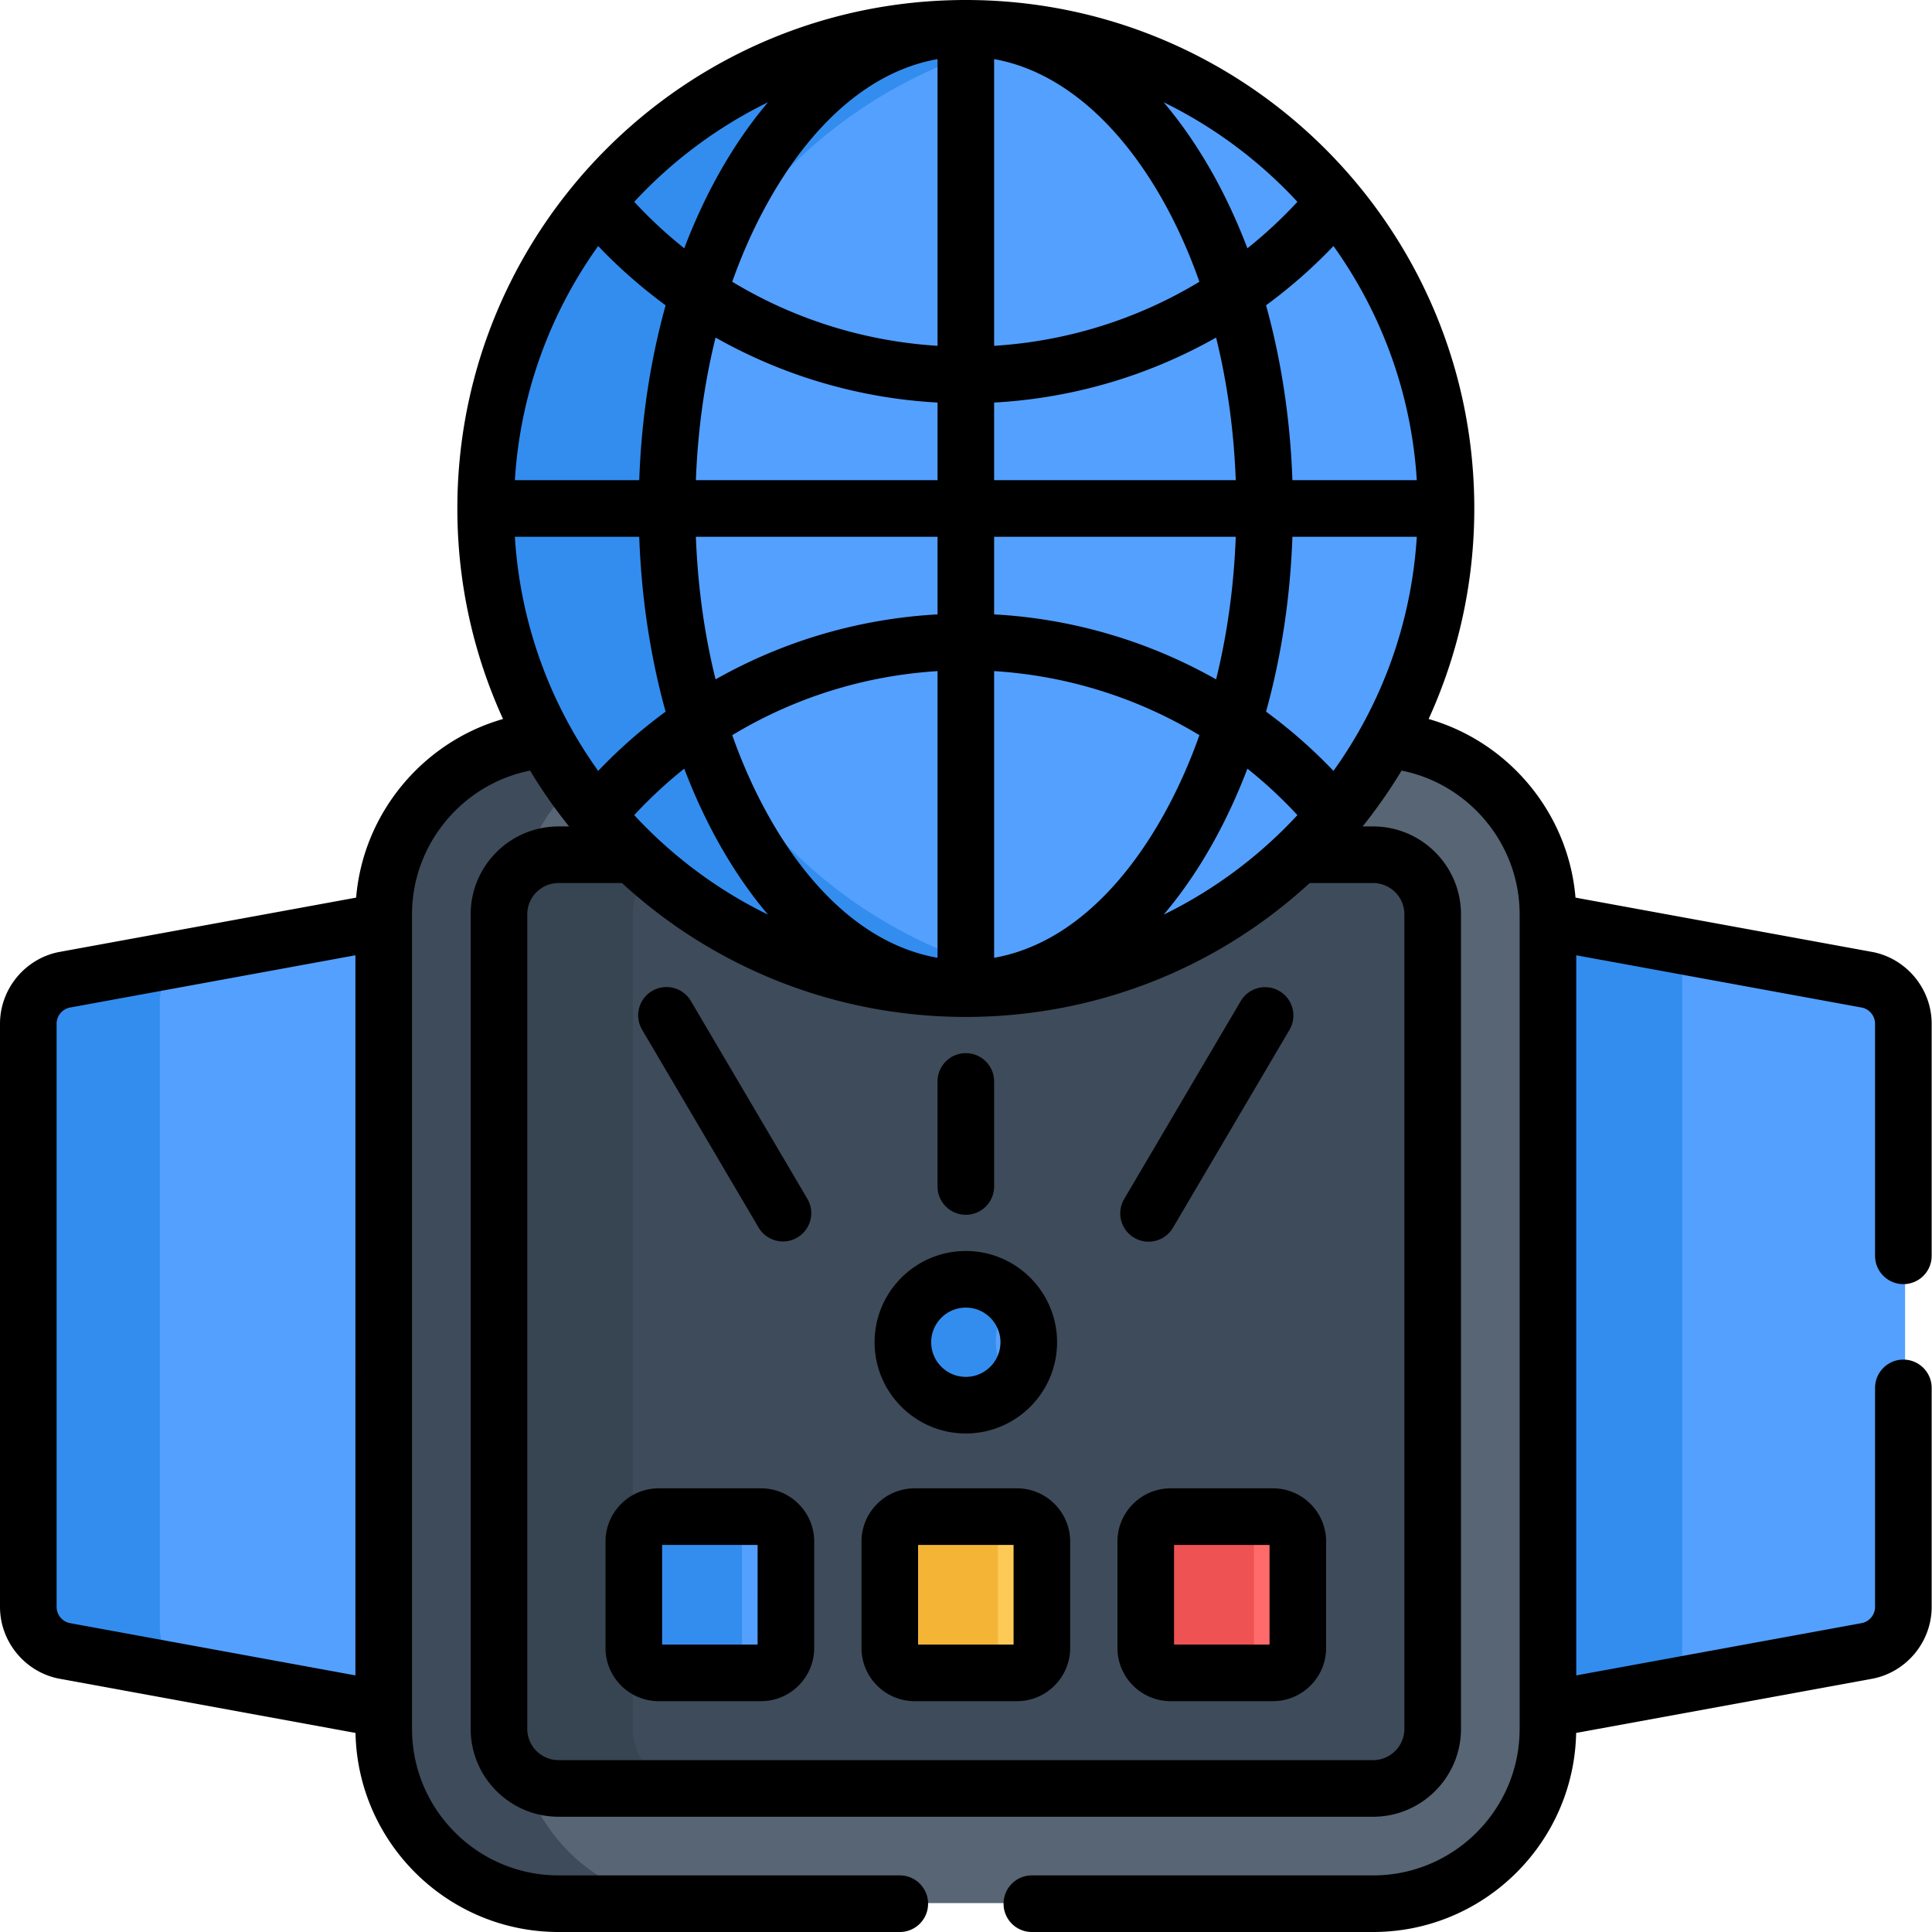 <svg height="512pt" viewBox="0 0 512 512" width="512pt" xmlns="http://www.w3.org/2000/svg"><path d="M17.703 259.523c-5.683 1.172-9.742 6.016-9.742 11.618v154.543c0 5.605 4.059 10.445 9.742 11.617l87.965 15.527V243.996zm0 0" fill="#54a0ff"/><path d="M42.355 431.504V265.32c0-4.949 2.954-9.343 7.399-11.453l-32.05 5.656c-5.684 1.172-9.743 6.012-9.743 11.618v154.543c0 5.601 4.059 10.445 9.742 11.617l32.05 5.656c-4.444-2.11-7.398-6.504-7.398-11.453zm0 0" fill="#338def"/><path d="M495.004 259.523c5.754 1.172 9.863 6.016 9.863 11.618v154.543c0 5.605-4.11 10.445-9.863 11.617l-89.04 15.523V243.996zm0 0" fill="#54a0ff"/><path d="M445.809 250.945l-39.844-6.949v208.828l39.844-6.945zm0 0" fill="#338def"/><path d="M410.68 242.133V458c0 25.55-20.785 46.336-46.332 46.336H148.48c-25.55 0-46.335-20.785-46.335-46.336V242.133c0-25.547 20.785-46.332 46.335-46.332h215.868c25.55 0 46.332 20.785 46.332 46.332zm0 0" fill="#576574"/><path d="M137.14 458V242.133c0-25.547 20.786-46.332 46.337-46.332H148.48c-25.55 0-46.335 20.785-46.335 46.332V458c0 25.55 20.785 46.336 46.335 46.336h34.997c-25.551 0-46.336-20.785-46.336-46.336zm0 0" fill="#3e4b5a"/><path d="M132.691 458c0 8.707 7.082 15.79 15.79 15.79h215.867c8.703 0 15.785-7.083 15.785-15.79V242.133c0-8.703-7.082-15.785-15.785-15.785H148.48c-8.707 0-15.789 7.082-15.789 15.785zm0 0" fill="#3e4b5a"/><path d="M167.688 458V242.133c0-8.703 7.082-15.785 15.789-15.785H148.48c-8.707 0-15.789 7.082-15.789 15.785V458c0 8.707 7.082 15.79 15.79 15.79h34.996c-8.707 0-15.79-7.083-15.79-15.79zm0 0" fill="#374451"/><path d="M273.094 355.54c0 9.214-7.469 16.679-16.68 16.679-9.21 0-16.68-7.465-16.68-16.68 0-9.21 7.47-16.676 16.68-16.676 9.211 0 16.68 7.465 16.68 16.676zm0 0" fill="#54a0ff"/><path d="M268.504 344.07c-3.043-3.199-7.328-5.207-12.09-5.207-9.21 0-16.68 7.465-16.68 16.676 0 9.211 7.465 16.68 16.68 16.68 4.762 0 9.047-2.008 12.09-5.211a16.613 16.613 0 0 1 0-22.938zm0 0" fill="#338def"/><path d="M202.125 401.758h-27.09a6.605 6.605 0 0 0-6.605 6.605v28.196a6.605 6.605 0 0 0 6.605 6.605h27.09a6.606 6.606 0 0 0 6.61-6.605v-28.196a6.606 6.606 0 0 0-6.61-6.605zm0 0" fill="#54a0ff"/><path d="M269.96 401.758h-27.093a6.605 6.605 0 0 0-6.605 6.605v28.196a6.605 6.605 0 0 0 6.605 6.605h27.094a6.605 6.605 0 0 0 6.605-6.605v-28.196a6.605 6.605 0 0 0-6.605-6.605zm0 0" fill="#feca57"/><path d="M337.793 401.758h-27.094a6.605 6.605 0 0 0-6.605 6.605v28.196a6.605 6.605 0 0 0 6.605 6.605h27.094a6.605 6.605 0 0 0 6.605-6.605v-28.196a6.605 6.605 0 0 0-6.605-6.605zm0 0" fill="#ff6b6b"/><path d="M196.633 436.559v-28.196a6.603 6.603 0 0 1 6.05-6.578 6.51 6.51 0 0 0-.554-.027h-27.094a6.605 6.605 0 0 0-6.605 6.605v28.196a6.608 6.608 0 0 0 6.605 6.609h27.09c.191 0 .375-.016.559-.031a6.603 6.603 0 0 1-6.051-6.578zm0 0" fill="#338def"/><path d="M264.465 436.559v-28.196a6.603 6.603 0 0 1 6.05-6.578 6.51 6.51 0 0 0-.554-.027h-27.094a6.605 6.605 0 0 0-6.605 6.605v28.196a6.608 6.608 0 0 0 6.605 6.609h27.094c.187 0 .371-.016.555-.031a6.603 6.603 0 0 1-6.051-6.578zm0 0" fill="#f4b537"/><path d="M332.3 436.559v-28.196a6.6 6.6 0 0 1 6.052-6.578 6.683 6.683 0 0 0-.559-.027h-27.094a6.605 6.605 0 0 0-6.605 6.605v28.196a6.608 6.608 0 0 0 6.605 6.609h27.094c.187 0 .371-.016.559-.031a6.6 6.6 0 0 1-6.051-6.578zm0 0" fill="#ee5253"/><path d="M383.664 134.582c0 70.281-56.973 127.254-127.25 127.254-70.281 0-127.25-56.973-127.25-127.254 0-70.277 56.969-127.25 127.25-127.25 70.277 0 127.25 56.973 127.25 127.25zm0 0" fill="#54a0ff"/><path d="M171.785 134.582c0-63.012 45.809-115.32 105.942-125.46-78.215-13.192-148.563 47.151-148.563 125.46 0 78.352 70.39 138.648 148.563 125.465-60.133-10.14-105.942-62.45-105.942-125.465zm0 0" fill="#338def"/><path d="M255.953 379.883c13.332 0 24.18-10.848 24.18-24.176 0-13.332-10.848-24.18-24.18-24.18-13.328 0-24.176 10.848-24.176 24.18 0 13.328 10.848 24.176 24.176 24.176zm0-33.356c5.063 0 9.18 4.118 9.18 9.18s-4.117 9.18-9.18 9.18-9.18-4.117-9.18-9.18 4.122-9.18 9.18-9.18zm0 0M255.953 321.93a7.5 7.5 0 0 0 7.5-7.5v-27.832c0-4.145-3.355-7.5-7.5-7.5a7.496 7.496 0 0 0-7.496 7.5v27.832c0 4.14 3.356 7.5 7.496 7.5zm0 0M201.066 325.363a7.501 7.501 0 0 0 12.926-7.613l-30.902-52.477a7.504 7.504 0 0 0-10.27-2.656 7.496 7.496 0 0 0-2.656 10.266zm0 0M300.578 328.02c3.563 2.101 8.16.914 10.266-2.657l30.902-52.48a7.5 7.5 0 0 0-12.926-7.61l-30.902 52.48c-2.102 3.567-.91 8.165 2.66 10.267zm0 0M201.668 394.422h-27.094c-7.777 0-14.105 6.328-14.105 14.105v28.196c0 7.78 6.328 14.105 14.105 14.105h27.094c7.777 0 14.105-6.324 14.105-14.105v-28.196c0-7.777-6.328-14.105-14.105-14.105zm-.895 41.41H175.47v-26.41h25.304zm0 0M269.5 394.422h-27.094c-7.777 0-14.101 6.328-14.101 14.105v28.196c0 7.78 6.324 14.105 14.101 14.105H269.5c7.777 0 14.105-6.324 14.105-14.105v-28.196c0-7.777-6.328-14.105-14.105-14.105zm-.89 41.41H243.3v-26.41h25.31zm0 0M310.242 394.422c-7.777 0-14.105 6.328-14.105 14.105v28.196c0 7.78 6.328 14.105 14.105 14.105h27.09c7.781 0 14.105-6.324 14.105-14.105v-28.196c0-7.777-6.324-14.105-14.105-14.105zm26.2 41.41h-25.31v-26.41h25.31zm0 0"/><path d="M496.582 252.355a3.613 3.613 0 0 0-.219-.042l-78.84-14.434c-1.859-22.399-17.687-41.262-38.921-47.336 7.765-17.012 12.101-35.906 12.101-55.793C390.703 60.246 330.238 0 255.953 0c-74.613 0-134.75 60.625-134.75 134.75 0 19.887 4.336 38.781 12.106 55.793-21.235 6.074-37.067 24.937-38.926 47.336l-78.84 14.434c-.074.015-.148.027-.219.042C6.445 254.254 0 262.227 0 271.305v154.543c0 9.082 6.445 17.05 15.324 18.949.07.015.145.031.219.043l78.672 14.406C94.793 488.434 118.699 512 148.02 512h90.437c4.14 0 7.496-3.36 7.496-7.5 0-4.145-3.355-7.5-7.496-7.5H148.02c-21.415 0-38.833-17.422-38.833-38.836V242.301c0-18.617 13.415-34.54 31.29-38.086a135.27 135.27 0 0 0 10.332 14.8h-2.79c-12.84 0-23.285 10.446-23.285 23.286v215.867c0 12.84 10.446 23.285 23.286 23.285h215.867c12.84 0 23.289-10.445 23.289-23.285V242.301c0-12.84-10.45-23.285-23.29-23.285h-2.784a135.27 135.27 0 0 0 10.332-14.801c17.875 3.547 31.289 19.469 31.289 38.086v215.867c0 21.41-17.422 38.832-38.836 38.832h-90.434a7.5 7.5 0 0 0-7.5 7.5c0 4.145 3.356 7.5 7.5 7.5h90.434c29.324 0 53.226-23.566 53.808-52.754l78.672-14.402c.074-.016.145-.028.219-.043 8.879-1.903 15.324-9.871 15.324-18.95v-58.046a7.496 7.496 0 0 0-7.5-7.496c-4.14 0-7.5 3.355-7.5 7.496v58.043a4.406 4.406 0 0 1-3.383 4.265l-75.804 13.883V253.16l75.804 13.88a4.406 4.406 0 0 1 3.383 4.265v61.504a7.5 7.5 0 0 0 7.5 7.5c4.145 0 7.5-3.356 7.5-7.5v-61.504c0-9.078-6.445-17.047-15.328-18.95zM94.188 443.996l-75.81-13.883A4.404 4.404 0 0 1 15 425.848V271.305a4.4 4.4 0 0 1 3.379-4.262l75.808-13.883zm249.64-390.508a120.789 120.789 0 0 1-13.25 12.313c-3.418-8.965-7.508-17.36-12.262-24.992-3.113-5.004-6.437-9.582-9.941-13.711a120.37 120.37 0 0 1 35.453 26.39zM330.578 203.7a120.03 120.03 0 0 1 13.25 12.313c-9.73 10.523-21.707 19.675-35.437 26.37 9.656-11.39 16.937-24.91 22.187-38.683zM263.453 15.668c15.7 2.789 30.438 14.277 42.129 33.062 4.863 7.817 8.961 16.547 12.273 25.938-16.355 9.89-34.968 15.77-54.402 16.977zm0 91.012a134.323 134.323 0 0 0 58.824-17.223c2.953 11.934 4.723 24.652 5.211 37.793h-64.035zm0 35.57h64.035c-.488 13.137-2.258 25.86-5.21 37.793a134.323 134.323 0 0 0-58.825-17.223zm0 35.602c19.434 1.21 38.043 7.09 54.402 16.976-9.12 25.852-27.507 54.227-54.402 59zM248.457 15.668v75.977c-19.434-1.208-38.047-7.086-54.402-16.977 9.156-25.961 27.62-54.246 54.402-59zm-54.402 179.16c16.355-9.887 34.968-15.766 54.402-16.976v75.976c-26.96-4.781-45.258-33.07-54.402-59zm9.465 47.555c-13.258-6.457-25.336-15.45-35.438-26.371a119.682 119.682 0 0 1 13.25-12.313c3.414 8.961 7.508 17.356 12.262 24.992 3.11 4.996 6.426 9.567 9.926 13.692zm-13.887-62.34c-2.953-11.934-4.727-24.656-5.215-37.793h64.039v20.57a134.308 134.308 0 0 0-58.824 17.223zm-5.215-52.793c.488-13.14 2.262-25.86 5.215-37.793a134.308 134.308 0 0 0 58.824 17.223v20.57zm19.117-100.152C193.98 38.363 186.66 51.816 181.332 65.8a120.435 120.435 0 0 1-13.25-12.313 120.437 120.437 0 0 1 35.453-26.39zm-45.012 38.101a135.31 135.31 0 0 0 17.872 15.707c-4.036 14.531-6.422 30.172-6.989 46.344h-32.96c1.429-23.04 9.398-44.336 22.077-62.05zm-22.078 77.051h32.961c.567 16.172 2.953 31.812 6.989 46.344-6.36 4.66-12.34 9.91-17.868 15.699-12.582-17.57-20.625-38.754-22.082-62.043zm227.442 91.762c4.57 0 8.289 3.718 8.289 8.289v215.867c0 4.566-3.719 8.285-8.29 8.285H148.02c-4.57 0-8.286-3.719-8.286-8.285V242.301c0-4.57 3.715-8.29 8.286-8.29h16.812c25.016 22.997 57.422 35.489 91.121 35.489 32.45 0 65.188-11.64 91.125-35.488zm-10.504-29.719a135.531 135.531 0 0 0-17.867-15.703c4.035-14.528 6.421-30.168 6.984-46.34h32.965c-1.406 22.488-9.004 43.79-22.082 62.043zM342.5 127.25c-.563-16.172-2.95-31.813-6.984-46.344A135.03 135.03 0 0 0 353.383 65.2c12.68 17.715 20.652 39.012 22.082 62.051zm0 0"/></svg>